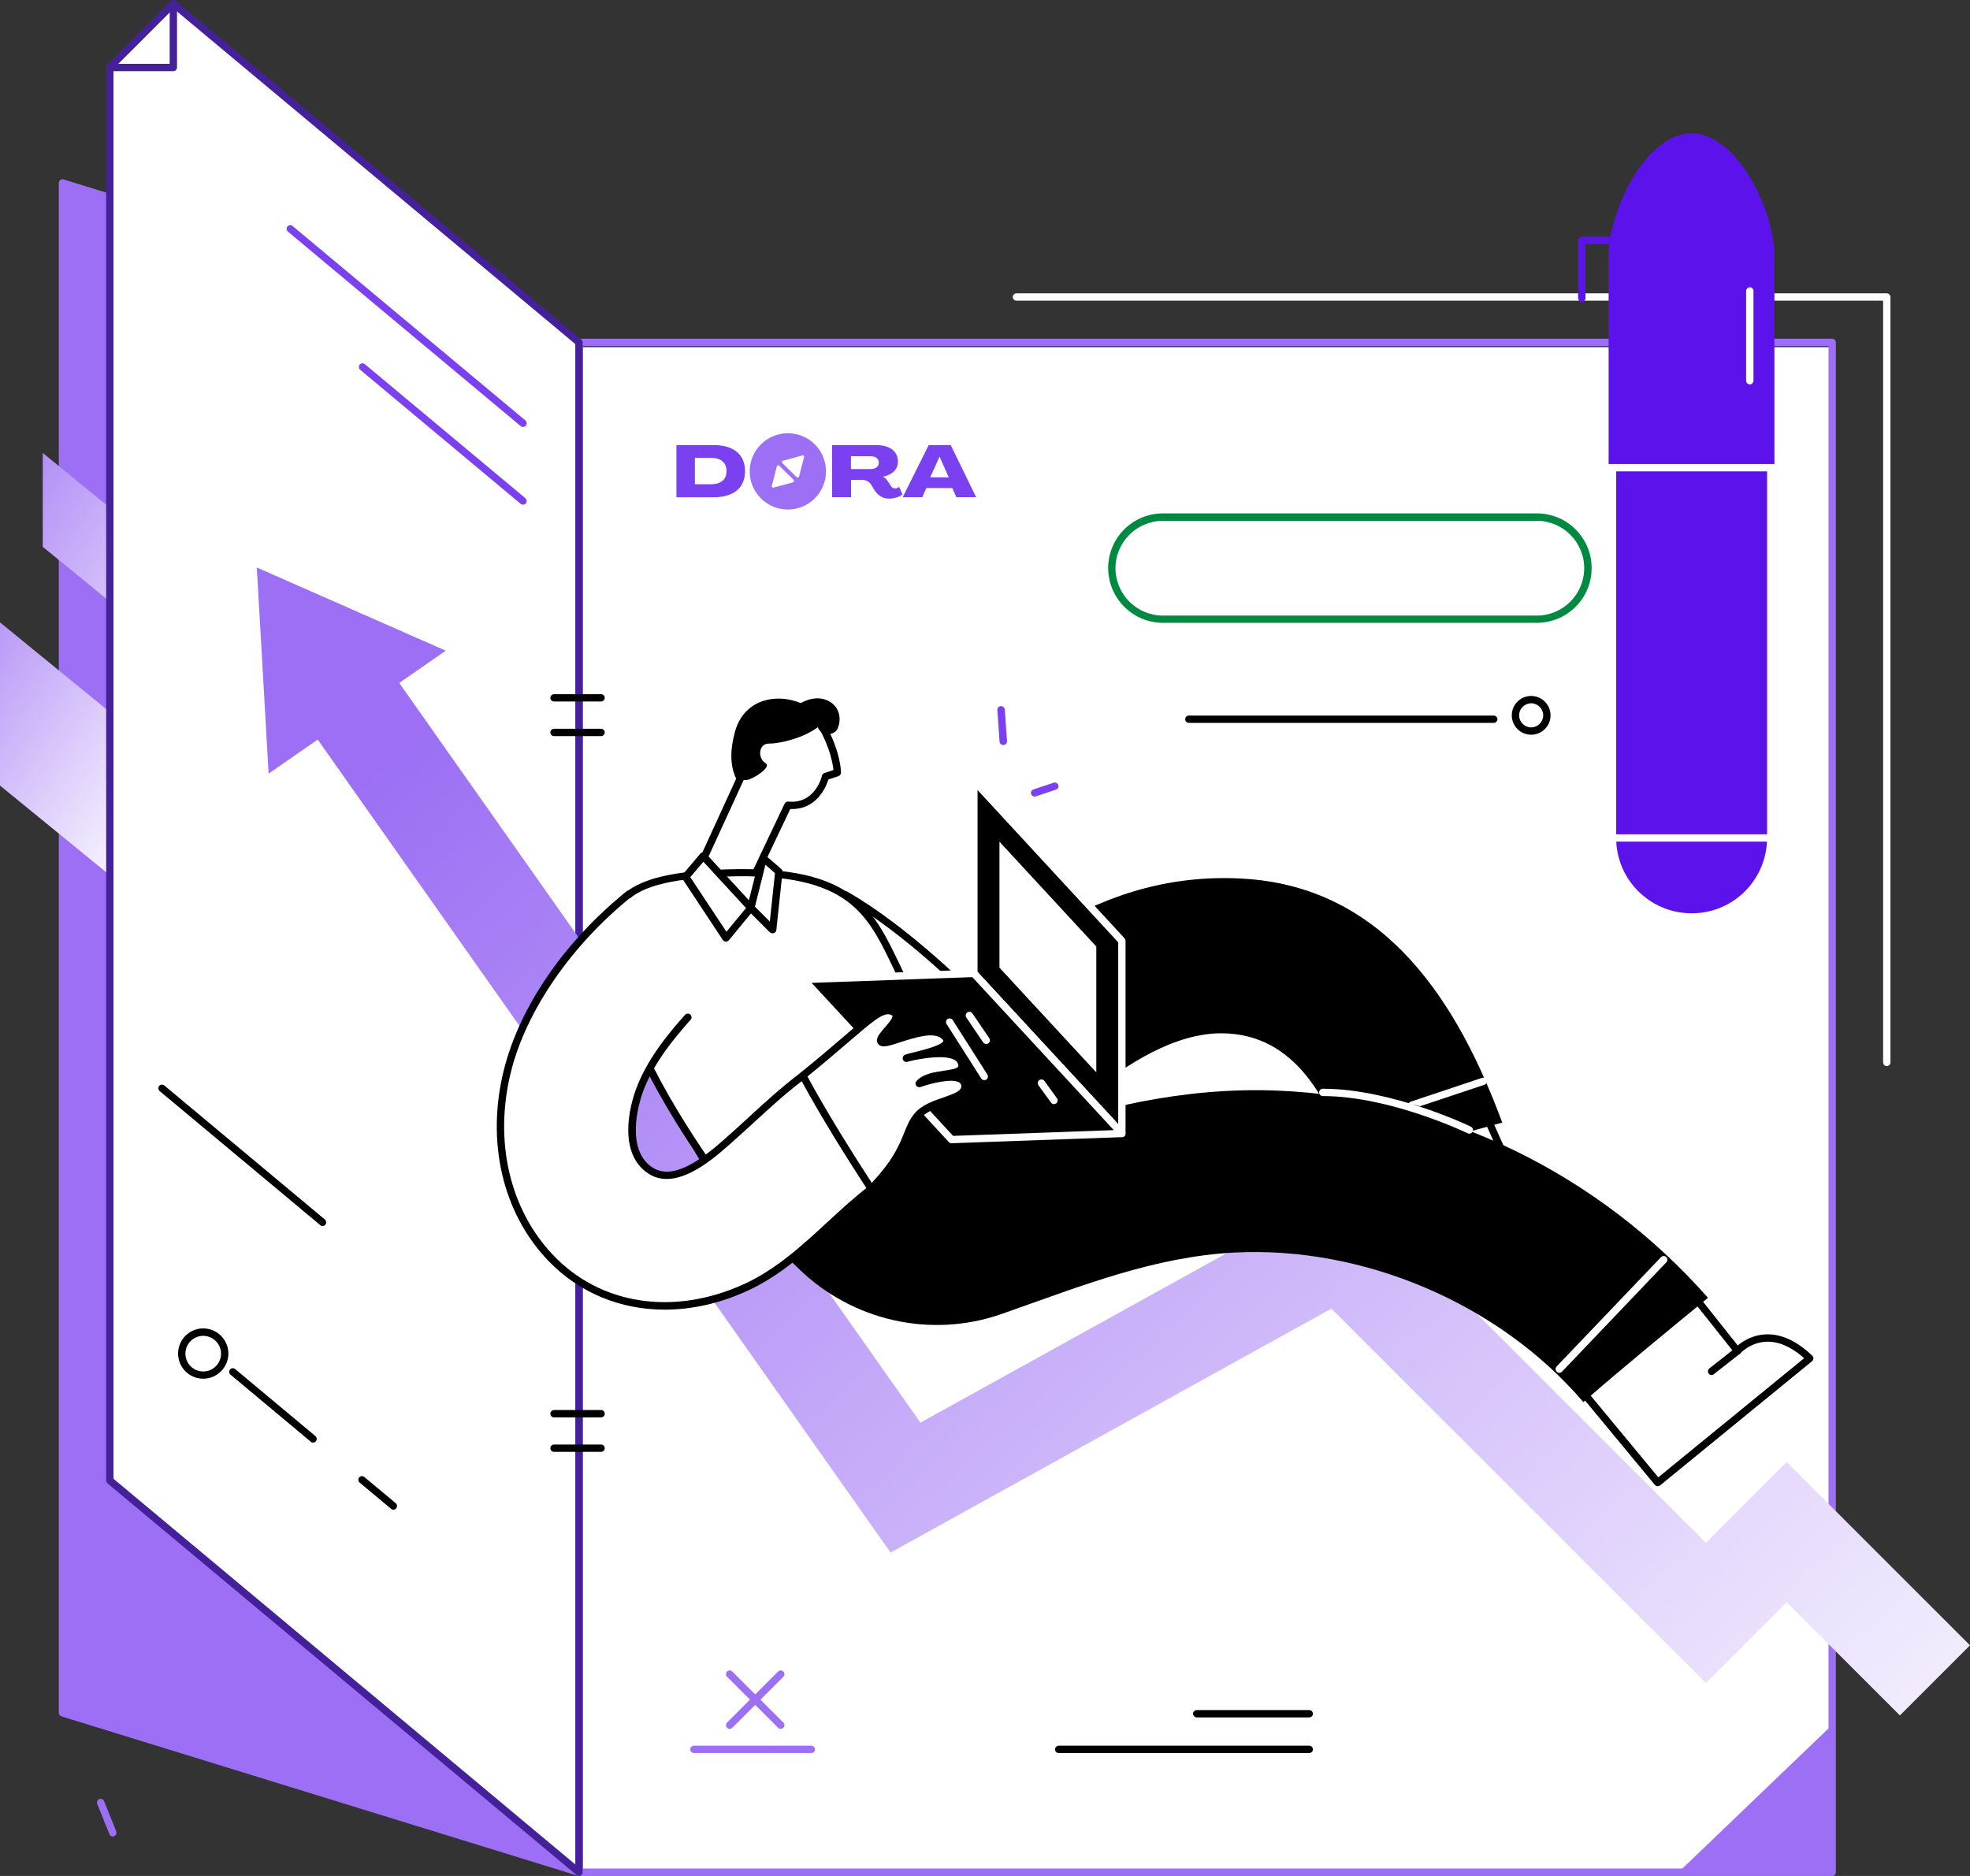 <svg enable-background="new 0 0 1879.6 1790.1" viewBox="0 0 1879.6 1790.1" xmlns="http://www.w3.org/2000/svg" xmlns:xlink="http://www.w3.org/1999/xlink"><rect x="0" y="0" width="1879.6" height="1790.1" fill="#333333" stroke="none"/><linearGradient id="a"><stop offset="0" stop-color="#9c6ff4"/><stop offset="1" stop-color="#fff"/></linearGradient><linearGradient id="b" gradientTransform="matrix(-1 0 0 -1 2006.9 1825.082)" gradientUnits="userSpaceOnUse" x1="2133.002" x2="1838.378" xlink:href="#a" y1="1233.567" y2="1030.199"/><linearGradient id="c" gradientTransform="matrix(-1 0 0 -1 2006.9 1825.082)" gradientUnits="userSpaceOnUse" x1="2061.186" x2="1742.065" xlink:href="#a" y1="1409.77" y2="1189.492"/><linearGradient id="d" gradientTransform="matrix(-1 0 0 -1 2006.9 1825.082)" gradientUnits="userSpaceOnUse" x1="1568.057" x2="212.14" y1="1316.697" y2="-173.374"><stop offset=".054" stop-color="#9c6ff4"/><stop offset="1" stop-color="#fff"/></linearGradient><path d="m555.9 331.3h1192.2v1456.7h-1192.2z" fill="#fff"/><path d="m751.7 413.4c-20.1 0-36.4 16.3-36.4 36.4s16.3 36.4 36.4 36.4 36.4-16.3 36.4-36.4-16.3-36.4-36.4-36.4zm4.8 46.9-9.2 2.5-9.2 2.5c-1 .3-2-.7-1.7-1.7l2.4-9.3 2.4-9.3c.3-1 1.6-1.4 2.3-.6l6.8 6.7 6.8 6.7c.8.9.4 2.2-.6 2.5zm10.7-24.2-2.4 9.3-2.4 9.3c-.3 1-1.6 1.4-2.3.6l-6.8-6.7-6.8-6.7c-.8-.8-.4-2.1.6-2.3l9.2-2.5 9.2-2.5c1-.5 2 .4 1.7 1.5z" fill="#9c6ff4"/><path d="m645.4 424.7h35.3c19.3 0 30.1 8.9 30.1 24.9s-10.8 24.9-30.1 24.9h-35.3zm32.8 37.4c9.6 0 15-4.5 15-12.6s-5.4-12.6-15-12.6h-15.2v25.2zm207.9-37.4h21l24.2 49.7h-18.8l-3.9-8.7h-24.8l-3.8 8.7h-18.7zm19.1 30.8-8.7-19.6h-.1l-8.9 19.6zm-71.1 11.9-3.1-5.2c-2.1-2.9-5.1-4.3-8.4-4.3h-10.6v16.5h-18.1v-49.7h41.8c13.3 0 21 5.8 21 15.8 0 7.4-5.3 12.6-14.4 14.4v.1c1.7.6 3.2 1.9 4.4 3.7l3.5 5.3c.9 1.2 2.1 2.1 4 2.1 1.2 0 2.8-.6 3.7-1.6l3.1 7.3c-2.7 2.4-8.1 4-12.7 4-7.6 0-11.4-4.4-14.2-8.4zm-3.9-19.8c5.2 0 8.3-2.3 8.3-6.1 0-3.9-3.1-6.2-8.3-6.2h-18.3v12.3z" fill="#7b40f0"/><path d="m56.1 174.6v1459.8c0 1.6 1 2.9 2.5 3.4l492.8 152.1c.3.1.7.2 1 .2.8 0 1.5-.3 2.1-.7.9-.6 1.4-1.7 1.4-2.8v-1459.9c0-1.6-1-2.9-2.5-3.4l-492.8-152.1c-1-.4-2.2-.2-3.1.5s-1.4 1.8-1.4 2.9z" fill="#9c6ff4"/><path d="m0 593.9 107.3 87.6v155.7l-107.3-87.6z" fill="url(#b)"/><path d="m40.8 432.2 61.7 50.4v89.6l-61.7-50.4z" fill="url(#c)"/><path d="m548.9 1786.6v-1459.9c0-1.9 1.6-3.5 3.5-3.5h1195.7c1.9 0 3.5 1.6 3.5 3.5v1459.9c0 1.9-1.6 3.5-3.5 3.5h-1195.7c-1.9 0-3.5-1.6-3.5-3.5zm1195.7-1456.4h-1188.7v1452.8h1188.7z" fill="#9c6ff4"/><path d="m104.8 64.1v1348.7l447.6 373.8v-1459.9l-387-323.2c-20.2 20.2-40.4 40.4-60.6 60.6z" fill="#fff"/><path d="m550.2 1789.3-447.6-373.8c-.8-.7-1.3-1.7-1.3-2.7v-1348.7c0-1 .3-1.8 1-2.5l60.6-60.6c1.3-1.3 3.3-1.4 4.7-.2l387 323.2c.8.7 1.3 1.7 1.3 2.7v1459.9c0 1.4-.8 2.6-2 3.2-.5.2-1 .3-1.5.3-.8 0-1.6-.3-2.2-.8zm-384.6-1781.1-57.3 57.3v1345.6l440.6 368v-1450.8z" fill="#44219b"/><path d="m496.8 406.6-222.1-185.6c-1.4-1.2-1.6-3.4-.4-4.9s3.4-1.6 4.9-.4l222.1 185.5c1.4 1.2 1.6 3.4.4 4.9-.7.9-1.7 1.3-2.7 1.3-.8 0-1.6-.3-2.2-.8z" fill="#7b40f0"/><path d="m496.8 480.8-153.2-128c-1.4-1.2-1.6-3.4-.4-4.9 1.2-1.4 3.4-1.6 4.9-.4l153.2 127.9c1.4 1.2 1.6 3.4.4 4.9-.7.9-1.7 1.3-2.7 1.3-.8 0-1.6-.3-2.2-.8z" fill="#7b40f0"/><path d="m305.5 1169-153.2-127.9c-1.4-1.2-1.6-3.4-.4-4.9s3.4-1.6 4.9-.4l153.2 127.9c1.4 1.2 1.6 3.4.4 4.9-.7.9-1.7 1.3-2.7 1.3-.8 0-1.6-.2-2.2-.9z"/><path d="m296.5 1375.7-76.6-64c-1.4-1.2-1.6-3.4-.4-4.9s3.4-1.6 4.9-.4l76.6 64c1.4 1.2 1.6 3.4.4 4.9-.7.9-1.7 1.3-2.7 1.3-.8 0-1.6-.2-2.2-.9z"/><path d="m373.1 1439.7-30-25c-1.4-1.2-1.6-3.4-.4-4.9s3.4-1.6 4.9-.4l30 25c1.4 1.2 1.6 3.4.4 4.9-.7.9-1.7 1.3-2.7 1.3-.8 0-1.6-.3-2.2-.9z"/><path d="m1057.3 542.1c0-28.8 23.4-52.2 52.2-52.2h356.9c28.8 0 52.2 23.4 52.2 52.2s-23.4 52.2-52.2 52.2h-356.8c-28.8 0-52.2-23.4-52.3-52.2zm52.2-45.1c-24.9 0-45.2 20.3-45.2 45.2s20.3 45.2 45.2 45.2h356.9c24.8 0 45.1-20.3 45.1-45.2s-20.2-45.2-45.1-45.2z" fill="#008941"/><path d="m1130.8 686.3c0-1.9 1.6-3.5 3.5-3.5h290.9c1.9 0 3.5 1.6 3.5 3.5s-1.6 3.5-3.5 3.5h-290.9c-2 0-3.5-1.6-3.5-3.5z"/><path d="m1138.3 1635.3c0-1.9 1.6-3.5 3.5-3.5h107.4c1.9 0 3.5 1.6 3.5 3.5s-1.6 3.5-3.5 3.5h-107.4c-1.9 0-3.5-1.6-3.5-3.5z"/><path d="m1006.6 1669.3c0-1.9 1.6-3.5 3.5-3.5h239.1c1.9 0 3.5 1.6 3.5 3.5s-1.6 3.5-3.5 3.5h-239.1c-1.9 0-3.5-1.6-3.5-3.5z"/><path d="m658.6 1669.3c0-1.9 1.6-3.5 3.5-3.5h112c1.9 0 3.5 1.6 3.5 3.5s-1.6 3.5-3.5 3.5h-112c-2 0-3.5-1.6-3.5-3.5z" fill="#9c6ff4"/><path d="m1632.9 1298.6 24.8-19.5z" fill="#fff"/><path d="m1442.4 682.6c0-10.2 8.3-18.5 18.5-18.5s18.5 8.3 18.5 18.5-8.3 18.5-18.5 18.5-18.5-8.3-18.5-18.5zm7 0c0 6.3 5.2 11.5 11.5 11.5s11.5-5.2 11.5-11.5-5.2-11.5-11.5-11.5-11.5 5.2-11.5 11.5z"/><path d="m1796.7 1013.8v-726.9h-826.9c-1.9 0-3.5-1.6-3.5-3.5s1.6-3.5 3.5-3.5h830.4c1.9 0 3.5 1.6 3.5 3.5v730.4c0 1.9-1.6 3.5-3.5 3.5-2 0-3.5-1.6-3.5-3.5z" fill="#fff"/><path d="m1748.1 1786.6-147.5.8 146.4-140.4z" fill="#9c6ff4"/><path d="m693.7 1648.7c-1.4-1.4-1.4-3.6 0-5l48.7-48.7c1.4-1.4 3.6-1.4 5 0s1.4 3.6 0 5l-48.7 48.7c-.7.7-1.6 1-2.5 1s-1.8-.3-2.5-1z" fill="#9c6ff4"/><path d="m742.4 1648.7-48.7-48.7c-1.4-1.4-1.4-3.6 0-5s3.6-1.4 5 0l48.7 48.7c1.4 1.4 1.4 3.6 0 5-.7.7-1.6 1-2.5 1s-1.8-.3-2.5-1z" fill="#9c6ff4"/><path d="m525.1 665.9c0-1.9 1.6-3.5 3.5-3.5h44.9c1.9 0 3.5 1.6 3.5 3.5s-1.6 3.5-3.5 3.5h-44.9c-2 0-3.5-1.6-3.5-3.5z"/><path d="m525.1 698.9c0-1.9 1.6-3.5 3.5-3.5h44.9c1.9 0 3.5 1.6 3.5 3.5s-1.6 3.5-3.5 3.5h-44.9c-2 0-3.5-1.6-3.5-3.5z"/><path d="m525.1 1349c0-1.9 1.6-3.5 3.5-3.5h44.9c1.9 0 3.5 1.6 3.5 3.5s-1.6 3.5-3.5 3.5h-44.9c-2 0-3.5-1.6-3.5-3.5z"/><path d="m525.1 1381.9c0-1.9 1.6-3.5 3.5-3.5h44.9c1.9 0 3.5 1.6 3.5 3.5s-1.6 3.5-3.5 3.5h-44.9c-2 0-3.5-1.6-3.5-3.5z"/><circle cx="193.9" cy="1291.7" fill="#fff" r="20.5"/><path d="m169.9 1291.6c0-13.2 10.8-24 24-24s24 10.8 24 24-10.8 24-24 24c-13.3 0-24-10.8-24-24zm7 .1c0 9.4 7.6 17 17 17s17-7.6 17-17-7.7-17-17-17c-9.4 0-17 7.6-17 17z"/><path d="m101.3 64.4c0-1.9 1.6-3.5 3.5-3.5h57.1v-57.4c0-1.9 1.6-3.5 3.5-3.5s3.5 1.6 3.5 3.5v60.9c0 1.9-1.6 3.5-3.5 3.5h-60.6c-2 0-3.5-1.6-3.5-3.5z" fill="#44219b"/><path d="m302.5 704.8 547.2 776.7 420.6-232.8 357.3 357.3 77.1-77.1 108 108 66.9-66.9-174.9-174.9-77.1 77.1-340.8-340.8-408.6 226.1-498.2-707.1s-50.8 37.6-77.5 54.4z" fill="url(#d)"/><path d="m425.3 620.9-169 117.3-11.3-196.7z" fill="#9c6ff4"/><path d="m1542 405.6v393.9c0 16.5 5.5 31.7 14.9 43.9 13.2 17.1 33.9 28.1 57.1 28.1 18.4 0 35.1-6.8 47.8-18.1 14.8-13.2 24.2-32.5 24.2-53.9v-393.9z" fill="#5b12eb"/><path d="m1693 444.8v-200.3c0-43.7-35.4-117.3-79.1-117.3s-79.1 73.6-79.1 117.3v200.3z" fill="#5b12eb"/><path d="m1531.3 446.3c0-1.9 1.6-3.5 3.5-3.5h160c1.9 0 3.5 1.6 3.5 3.5s-1.6 3.5-3.5 3.5h-160c-1.9 0-3.5-1.6-3.5-3.5z" fill="#fff"/><path d="m1505.7 284.5v-55.1c0-1.9 1.6-3.5 3.5-3.5h78c1.9 0 3.5 1.6 3.5 3.5s-1.6 3.5-3.5 3.5h-74.5v51.7c0 1.9-1.6 3.5-3.5 3.5s-3.5-1.6-3.5-3.6z" fill="#5b12eb"/><path d="m1538.4 799.6c0-1.9 1.6-3.5 3.5-3.5h144c1.9 0 3.5 1.6 3.5 3.5s-1.6 3.5-3.5 3.5h-144c-1.9 0-3.5-1.6-3.5-3.5z" fill="#fff"/><path d="m1666 363.3v-85.7c0-1.9 1.6-3.5 3.5-3.5s3.5 1.6 3.5 3.5v85.7c0 1.9-1.6 3.5-3.5 3.5s-3.5-1.6-3.5-3.5z" fill="#fff"/><path d="m953.7 707.6-2.1-30c-.1-2 1.4-3.7 3.3-3.8 1.8-.1 3.7 1.4 3.8 3.3l2.1 30c.1 2-1.4 3.7-3.3 3.8-.1 0-.2 0-.3 0-1.9 0-3.4-1.4-3.5-3.3z" fill="#7b40f0"/><path d="m983.8 757.7c-.6-1.8.4-3.8 2.2-4.4l19.3-6.4c1.8-.6 3.8.4 4.4 2.2s-.4 3.8-2.2 4.4l-19.3 6.4c-.4.1-.7.2-1.1.2-1.4 0-2.8-.9-3.3-2.4z" fill="#7b40f0"/><path d="m109 1752.1c-1.8.8-3.9-.1-4.6-1.9l-11.6-28.8c-.8-1.8.1-3.9 1.9-4.6 1.8-.8 3.9.1 4.6 1.9l11.6 28.8c.1.4.2.7.2 1.1 0 1.5-.8 2.9-2.1 3.5z" fill="#9c6ff4"/><path d="m1321.7 1066.3 100.8 125.6 44.2-12.4c-24.8-63.7-51.3-120.3-51.3-120.3z" fill="#fff"/><path d="m1419.6 1194.1-100.8-125.6c-.8-1-1-2.4-.5-3.6.6-1.2 1.7-2 3-2.1l93.8-7.1c1.4-.1 2.8.7 3.4 2 .3.6 26.9 57.4 51.4 120.5.4.9.3 1.9-.1 2.8-.5.9-1.2 1.5-2.2 1.8l-44.2 12.4c-.3.1-.6.1-.9.1-1.1 0-2.1-.4-2.9-1.2zm-6.4-131.3-84.7 6.4 95.2 118.6 38.3-10.7c-21.3-54.4-43.8-103.5-48.8-114.3z"/><path d="m1496.9 1312.1 84.9 102.6 145-118.5c-40.7-38.9-69-7.1-69-7.1l-47.8-60.1z" fill="#fff"/><path d="m1578.9 1416.9-84.9-102.6c-.6-.8-.9-1.7-.8-2.7s.6-1.8 1.4-2.4l113.2-83.1c1.5-1.2 3.6-.9 4.8.6l45.4 57.2c4.5-3.8 13.8-10.1 26.8-10.6 14.8-.6 29.6 6.3 44.3 20.3.7.7 1.1 1.7 1.1 2.7-.1 1-.5 2-1.3 2.6l-145 118.5c-.6.5-1.4.8-2.2.8-1 0-2-.4-2.8-1.3zm106.4-136.6c-15.3.6-24.8 11-24.9 11.1-.7.8-1.8 1.3-2.7 1.2-1 0-2-.5-2.6-1.3l-45.7-57.5-107.5 78.9 80.3 97 139.2-113.7c-12.3-10.8-24.3-16.1-36.1-15.7z"/><path d="m696.3 1134c2 1.4 4.1 2.7 6.2 3.8-4.1-.7-8.3-.4-14.3 2.4 25.5 22.9 49.5 46.7 73.7 70.3 51.1 49.8 125.9 66.9 193.3 43.5l4.2-1.5c71.8-25.2 141.9-53.4 218.7-57.3 121.8-6.2 251.6 47.9 332.6 142.7 38.9-34 79-66.6 118.9-99.5-104.5-118.4-252.2-191.3-410.9-197.7-89.4-3.6-173.3 16.7-257.3 46.1-18.4 6.4-37 13.4-55.9 20.3-6.4-11.4-15.4-21.4-26.2-28.8-37.7-25.8-76.2-50.4-115.6-73.7-35-20.7-78.1-6.9-99.3 26-22.4 34.8-5.1 77.6 26 99.3 1.9 1.4 3.9 2.7 5.9 4.1z"/><path d="m820.2 1149.2c7.7 0 14.8-1.1 21.2-2.9 19.5 34.8 55.5 51 86.6 12.9 50.1-61.4 151.1-173.9 237.9-173.2 71.2.6 102.1 65.3 123.7 125.8 47.8-14 95.7-27.4 143.7-40.6-41.6-112.5-109.4-222.2-242.1-232.4-139.6-10.7-247.5 75.2-332.5 175.9-10.3-6.6-23.1-10.6-38.5-10.6-93.6 0-93.4 145.1 0 145.1z"/><path d="m1400.4 1081.4c-.8-.3-73.8-35.5-138.3-35.5-1.9 0-3.5-1.6-3.5-3.5s1.6-3.5 3.5-3.5c66.1 0 140.6 35.8 141.3 36.2 1.7.9 2.5 3 1.6 4.7-.6 1.3-1.9 2-3.2 2-.5 0-1.1-.1-1.4-.4z" fill="#fff"/><path d="m1485.3 1308.9c-1.4-1.4-1.4-3.6-.1-5l99.6-104.3c1.4-1.4 3.6-1.4 5-.1 1.4 1.4 1.4 3.6.1 5l-99.6 104.4c-.7.7-1.6 1.1-2.5 1.1s-1.8-.4-2.5-1.1z" fill="#fff"/><path d="m1354.6 1055.7 61.7-20.6c1.8-.6 2.8-2.6 2.2-4.4s-2.6-2.8-4.4-2.2l-68 22.7c-1.1.3-1.8 1.1-2.2 2.1 2.6.5 5.3 1 8 1.5.9.2 1.8.5 2.7.9z" fill="#fff"/><path d="m1630.3 1310.7c-1.2-1.5-.9-3.7.6-4.9l24.8-19.5c1.5-1.2 3.7-.9 4.9.6s.9 3.7-.6 4.9l-24.8 19.5c-.7.6-1.4.8-2.2.8-1.1 0-2.1-.5-2.7-1.4z"/><path d="m707 744.1c2 .2 4 .3 6 .1 4.6-.5 24-12 17.3-16.1-7.5-4.5-6.9-18.8 3.8-18.6 10.1.2 33-5.5 46.2-15.6.7 2.1 2.1 4 4.4 5.3 4.5 2.6 12.1 1.4 14.4-3.8 4.4-10.1 1.4-21.5-8.8-26.6-9.9-5-20.7-1.6-29.6 3.9-6.9-3.1-14.2-4.9-21.6-5.2-10.8 6.1-21.6 12.5-31.7 19.7-1.1 4.5-2 8.8-2.9 12.2-5.3 19.5-4 34 2.5 44.7z"/><path d="m696.4 883.7-41.5-30.3c-1.3-1-1.8-2.8-1.1-4.3l48.6-106.1c-5.7-11.7-6.1-26.7-1.2-44.6 4.8-17.8 17.7-29.2 35.4-31.4 19.8-2.5 41.5 7.5 50.4 23.2 15.3 27 15.4 46.3 15.4 47.1 0 1.5-1 2.8-2.4 3.3l-9.6 3.2c-2.2 6.9-11.1 29.1-36.4 28.2l-52.4 110.3c-.4.9-1.3 1.6-2.3 1.9-.3.1-.6.1-.9.1-.7 0-1.5-.2-2-.6zm55.8-118.8c25.4 2.4 31.8-23.5 32-24.6.3-1.2 1.1-2.2 2.3-2.6l8.7-2.9c-.6-5.8-3.1-21.2-14.4-41.1-7.6-13.4-26.2-21.8-43.4-19.7-8.6 1.1-23.9 5.9-29.5 26.3-4.6 16.9-4.1 30.7 1.5 40.9.5 1 .6 2.2.1 3.2l-48.2 105 35.7 26.1 51.6-108.6c.6-1.2 1.9-2 3.2-2z"/><path d="m923.9 951.9c-.6-.7-60.1-61.3-119-95-1.7-1-2.3-3.1-1.3-4.8s3.1-2.3 4.8-1.3c59.7 34.2 119.9 95.6 120.5 96.2 1.3 1.4 1.3 3.6-.1 5-.6.7-1.5 1-2.4 1s-1.9-.3-2.5-1.1z"/><path d="m600.8 976.8c32.4 85.2 105.3 175.9 105.3 175.9l209.2-126.8s-16.8-25.6-40.4-66c-43.1-73.9-37.3-134.8-193.8-126.4-99.7 5.4-121.2 35.4-80.3 143.3z" fill="#fff"/><path d="m703.4 1155c-.7-.9-73.6-92.1-105.8-176.9-22.2-58.6-25.6-93-11.2-115 13.2-20.3 41.5-30.2 94.5-33 130.7-7 150.4 33.8 177.5 90.2 5.8 12.2 11.8 24.8 19.5 37.9 23.2 39.9 40.1 65.5 40.3 65.8.5.8.7 1.8.5 2.7s-.8 1.7-1.6 2.2l-209.2 126.8c-.5.3-1.2.5-1.8.5-1 0-2-.5-2.7-1.2zm168.4-193.5c-7.8-13.4-13.9-26.1-19.8-38.4-25.9-54-44.5-93-170.7-86.2-50.5 2.8-77.1 11.7-89 29.9-12.8 19.6-9.2 53.1 11.9 108.6 28.9 76.1 91.1 157.7 102.8 172.6l203.4-123.3c-5.2-7.9-19.8-30.9-38.6-63.2z"/><path d="m716.4 866.3 20.8 20.8 5.9-55.3-14.8-12.9z" fill="#fff"/><path d="m734.6 889.7-20.8-20.8c-.8-.8-1.2-2.1-.9-3.3l11.9-47.4c.3-1.2 1.2-2.1 2.4-2.5 1.2-.3 2.5-.1 3.4.7l14.8 12.8c.9.7 1.3 1.9 1.2 3l-5.9 55.3c-.1 1.3-1 2.4-2.3 2.9-.4.1-.8.2-1.2.2-.9 0-1.8-.4-2.6-.9zm-4.3-64.5-10 40 14.2 14.2 4.9-46.2z"/><path d="m654.2 836.7 38.5 58.3 23.7-28.7-45.4-49.4z" fill="#fff"/><path d="m692.3 898.5c-1.1-.1-2.1-.7-2.7-1.6l-38.5-58.3c-.8-1.3-.7-3 .3-4.2l16.8-19.8c.6-.7 1.6-1.2 2.6-1.2 1.3-.1 2 .4 2.7 1.1l45.5 49.4c1.2 1.3 1.2 3.2.1 4.6l-23.7 28.7c-.7.8-1.7 1.3-2.7 1.3 0 0-.1 0-.4 0zm-21.2-76.2-12.5 14.7 34.5 52.1 18.7-22.6z"/><path d="m929.2 745 141.2 152.8v183.8l-141.2-152.8z"/><path d="m1067.8 1084-141.2-152.8c-.6-.7-.9-1.5-.9-2.4v-183.8c0-1.5.9-2.8 2.2-3.3 1.4-.5 2.9-.2 3.9.9l141.2 152.8c.6.7.9 1.5.9 2.4v183.8c0 1.5-.9 2.8-2.2 3.3-.4.1-.9.2-1.3.2-.9 0-1.9-.4-2.6-1.1zm-135.1-330.1v173.5l134.2 145.2v-173.4z" fill="#fff"/><path d="m953.6 803.2 92.4 100v120.1l-92.4-99.9z" fill="#fff"/><path d="m766.7 934.6 141.2 152.8 162.5-5.8-141.2-152.8z"/><g fill="#fff"><path d="m905.3 1089.8-141.2-152.8c-1-1-1.2-2.4-.7-3.7s1.7-2.2 3.1-2.2l162.5-5.8c.9-.1 2 .4 2.7 1.1l141.2 152.8c1 1 1.2 2.4.7 3.7s-1.7 2.2-3.1 2.2l-162.5 5.8h-.1c-1 0-1.9-.4-2.6-1.1zm22.4-157.4-153.3 5.5 135 146 153.3-5.5z"/><path d="m1002.8 1052.1-12-16.5c-1.1-1.6-.8-3.8.8-4.9s3.8-.8 4.9.8l12 16.5c1.1 1.6.8 3.8-.8 4.9-.7.5-1.4.7-2.1.7-1.1 0-2.1-.5-2.8-1.5z"/><path d="m938.1 994.7-16.1-23.7c-1.1-1.6-.7-3.8.9-4.9s3.8-.7 4.9.9l16.1 23.7c1.1 1.6.7 3.8-.9 4.9-.6.4-1.3.6-2 .6-1.1 0-2.2-.5-2.9-1.5z"/><path d="m936.2 1029.1-33.1-52c-1-1.6-.5-3.8 1.1-4.8s3.8-.5 4.8 1.1l33.1 52c1 1.6.5 3.8-1.1 4.8-.6.3-1.2.5-1.9.5-1.2 0-2.3-.6-2.9-1.6z"/><path d="m831.5 1134.6c37.2-38.2 31.2-54.7 44.5-70.1 13.3-15.3 47.5-13.9 44.7-29.3s-43.5-.9-43.5-.9c11.9-13.3 46.4-4.4 40.1-20.5s-52.5-3.8-52.5-3.8c8.6-3.3 49.1-9.2 36.4-21-15.6-14.6-60.5 13.8-60.8 4.1-.2-6.4 24.5-22.9 10.5-27.9-12.4-4.4-28 15.5-84.7 61.3z"/></g><path d="m828.8 1136.9c-1.4-1.4-1.5-3.6-.1-5 23.2-23.9 29.1-38.8 33.9-50.8 2.9-7.1 5.3-13.2 10.5-19.2 6.6-7.6 17.3-11.3 26.8-14.6 12.4-4.3 18.1-6.8 17.2-11.8-.3-1.2-.9-2-2-2.7-6.7-3.9-26.2.7-36.9 4.5-1.5.5-3.2-.1-4.1-1.4s-.8-3.1.3-4.3c6.2-6.9 16.8-8.5 26.2-9.9 5.5-.8 12.4-1.8 13.6-3.9.5-.7.1-2-.3-3-3.9-9.9-34.2-5.4-48.3-1.6-1.8.5-3.6-.5-4.2-2.3s.4-3.7 2.1-4.4c2-.8 5.3-1.6 9.5-2.6 7.1-1.8 25.9-6.4 27-10.6.1-.3-.3-1.1-1.3-2-7.7-7.1-25.9-1.2-39.3 3.1-11.3 3.7-16.9 5.4-20.4 2.9-1.4-1-2.2-2.5-2.3-4.3-.1-3.8 3.2-7.6 7.4-12.4 2.8-3.2 7.9-9.1 7.4-11.2 0-.3-.7-.8-1.9-1.2-6.9-2.4-17.2 6.6-40.1 26.2-10.8 9.3-24.1 20.7-41.3 34.6-1.5 1.2-3.7 1-4.9-.5s-1-3.7.5-4.9c17.1-13.8 30.4-25.2 41.1-34.4 25.8-22.1 36.4-31.3 47-27.5 3.5 1.3 5.7 3.3 6.4 6.1 1.5 5.7-3.8 11.7-8.9 17.6-1.6 1.8-3.9 4.4-5 6.1 3-.4 8.5-2.2 12.8-3.6 15-4.8 35.5-11.5 46.2-1.5 3.7 3.5 3.8 6.8 3.3 8.9-.7 2.7-2.8 5-6 6.9 9.1.7 17 3.4 19.7 10.3 1.4 3.5 1.4 6.6-.1 9.1-1 1.8-2.7 3.1-4.7 4.1 1.2.3 2.2.8 3.1 1.3 3 1.7 4.8 4.3 5.4 7.5 2.1 11.4-10.1 15.6-21.8 19.7-8.6 3-18.4 6.4-23.7 12.6-4.4 5.1-6.5 10.5-9.2 17.2-4.7 12-11.2 28.3-35.4 53.1-.7.7-1.6 1.1-2.5 1.1s-1.8-.4-2.7-1.3z"/><path d="m599.4 853.4c-51.7 41.7-98.6 102.9-115 168.6-15.6 62.6-4.3 130.6 41.2 178.3 49.8 52.3 122.3 57.2 185.6 28.5 47.8-21.7 79.9-63.2 120.3-94.2-22.9-35.4-45.3-71-65.3-108.1-26.6 20-49.8 43.6-75.1 65.6-16.7 14.5-47.4 39.6-70.1 25.2-26.3-16.7-18.5-58.3-8.7-81.7 10.1-24.1 26.6-45.1 44.1-64.7z" fill="#fff"/><path d="m522.8 1202.7c-43.4-45.5-59.1-113.4-42.1-181.6 15.2-61 58.3-123.1 116.9-170.4 1.5-1.2 3.7-1 4.9.5s1 3.7-.5 4.9c-56.6 45.7-99.9 108-114.5 166.7-16.4 65.9-1.3 131.3 40.4 175 45.2 47.4 114.8 58 181.6 27.7 30.8-14 55.6-36.9 79.6-59 12-11.1 24.4-22.5 37.5-32.8-20.6-31.8-42.1-66.1-61.7-102-16.1 12.3-31.2 26.2-45.9 39.7-8.4 7.6-17 15.6-25.8 23.2-14.4 12.5-48.3 42-74.2 25.5-28.9-18.4-19.9-62.8-10.1-86.1 10.9-25.9 28.7-47.7 44.7-65.6 1.3-1.5 3.6-1.6 5-.3 1.5 1.3 1.6 3.6.3 5-15.6 17.5-33 38.7-43.5 63.7-8.3 19.8-17.5 61.6 7.4 77.4 19.1 12.1 45.2-6.9 65.9-24.9 8.7-7.6 17.3-15.5 25.6-23.1 15.7-14.5 32.1-29.4 49.6-42.6.8-.6 1.9-.8 2.9-.6 1 .3 1.8.9 2.3 1.8 20.5 38 43.5 74.3 65.2 107.9 1 1.5.6 3.6-.8 4.7-13.8 10.6-26.9 22.7-39.6 34.4-24.3 22.5-49.6 45.8-81.4 60.2-26.1 11.9-52.8 17.7-78.3 17.7-42.3 0-81.7-16-111.4-47z"/></svg>